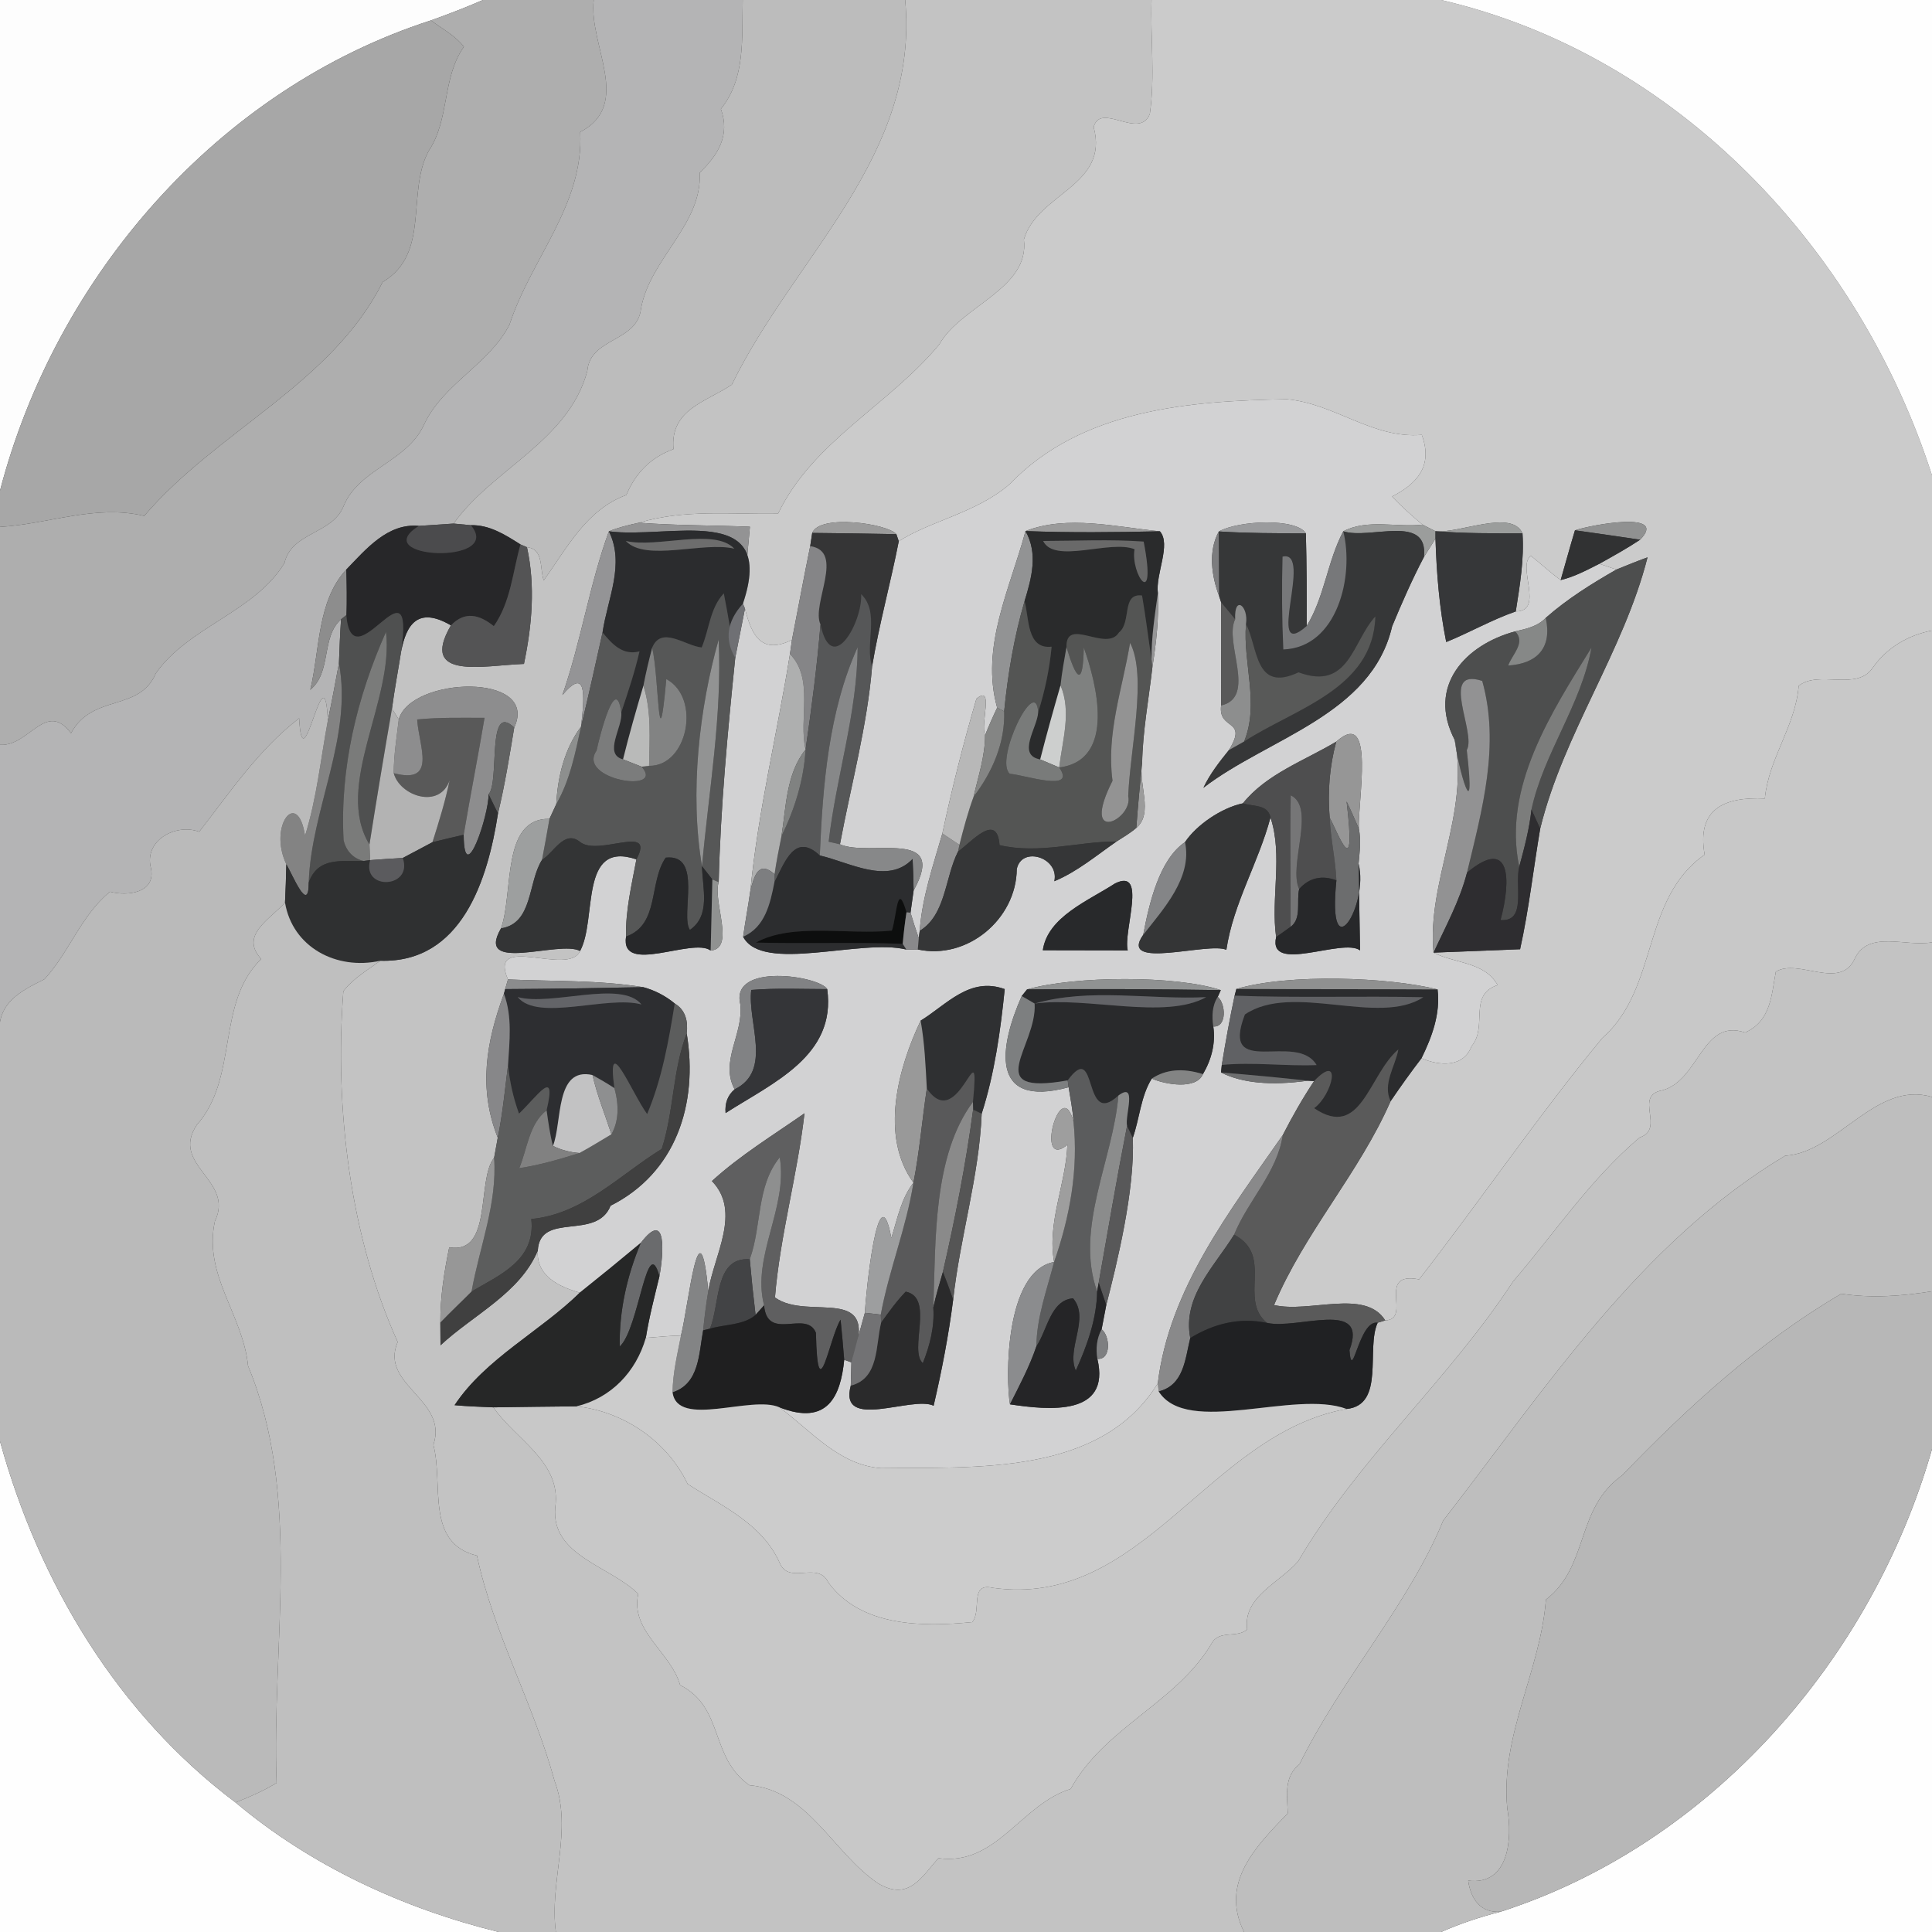 <?xml version="1.0" encoding="UTF-8" ?>
<!DOCTYPE svg PUBLIC "-//W3C//DTD SVG 1.1//EN" "http://www.w3.org/Graphics/SVG/1.1/DTD/svg11.dtd">
<svg width="250pt" height="250pt" viewBox="0 0 250 250" version="1.1" xmlns="http://www.w3.org/2000/svg">
<rect x="0" y="0" width="250" height="250" fill="#333333" stroke="none"/>
<g id="#fdfdfdff">
<path fill="#fdfdfd" opacity="1.00" d=" M 0.00 0.00 L 62.49 0.00 C 60.28 0.96 58.03 1.83 55.76 2.64 C 28.22 11.52 7.23 35.74 0.00 63.49 L 0.00 0.00 Z" />
</g>
<g id="#aeaeaeff">
<path fill="#aeaeae" opacity="1.00" d=" M 62.49 0.00 L 76.83 0.00 C 76.13 5.80 81.93 13.50 75.08 17.08 C 75.58 26.48 68.73 33.45 65.94 41.98 C 63.32 47.15 57.38 49.60 54.88 54.92 C 52.70 59.78 46.41 60.65 44.44 65.54 C 42.97 69.14 37.75 68.83 36.81 72.85 C 32.97 79.19 24.41 81.08 20.16 87.13 C 18.06 92.15 11.95 89.72 9.19 94.88 C 5.94 90.55 3.77 96.61 0.00 96.38 L 0.00 68.18 C 6.28 67.82 12.37 65.24 18.66 66.76 C 28.05 55.76 42.99 49.61 49.51 36.50 C 55.75 32.80 52.54 24.99 55.47 19.53 C 58.22 15.43 57.17 10.10 60.03 6.05 C 58.90 4.60 57.21 3.72 55.76 2.64 C 58.03 1.83 60.28 0.96 62.49 0.00 Z" />
</g>
<g id="#b4b4b5ff">
<path fill="#b4b4b5" opacity="1.00" d=" M 76.83 0.00 L 96.11 0.00 C 95.98 4.92 96.51 10.11 93.28 14.10 C 94.51 17.47 92.93 20.06 90.54 22.34 C 90.91 29.02 84.11 33.46 82.95 39.92 C 82.49 44.30 76.36 43.64 76.00 48.00 C 73.57 57.10 63.71 60.69 58.70 67.75 C 57.20 67.86 55.70 67.94 54.21 68.05 C 50.15 67.66 47.34 71.09 44.80 73.71 C 41.03 77.78 41.40 84.07 40.15 89.26 C 42.95 86.97 41.52 82.46 44.13 80.14 C 44.00 82.03 43.93 83.92 43.86 85.81 C 43.40 88.29 42.94 90.78 42.42 93.26 C 42.02 83.45 39.16 102.07 38.71 92.94 C 33.46 96.99 29.78 102.50 25.78 107.63 C 22.72 106.50 18.60 108.77 19.53 112.33 C 20.22 115.52 16.52 116.01 14.24 115.39 C 10.51 118.41 8.95 123.25 5.75 126.71 C 2.58 128.29 -0.64 129.88 0.00 134.38 L 0.00 96.38 C 3.77 96.61 5.94 90.55 9.19 94.88 C 11.95 89.72 18.06 92.15 20.16 87.13 C 24.41 81.08 32.97 79.19 36.81 72.85 C 37.75 68.83 42.97 69.14 44.44 65.54 C 46.41 60.65 52.70 59.78 54.88 54.92 C 57.38 49.60 63.32 47.15 65.94 41.98 C 68.73 33.45 75.58 26.48 75.08 17.08 C 81.93 13.50 76.13 5.80 76.83 0.00 Z" />
</g>
<g id="#bcbcbcff">
<path fill="#bcbcbc" opacity="1.00" d=" M 96.11 0.00 L 117.13 0.00 C 118.99 20.19 102.76 33.22 94.70 49.77 C 91.43 51.99 86.67 52.96 87.15 58.12 C 84.23 59.17 82.23 61.21 81.05 64.05 C 75.86 65.97 73.39 70.88 70.36 75.10 C 69.82 73.56 70.38 71.04 68.19 70.81 L 67.35 70.45 C 65.39 69.21 63.34 67.89 60.92 67.96 C 60.36 67.90 59.26 67.80 58.70 67.75 C 63.71 60.69 73.57 57.10 76.00 48.00 C 76.36 43.64 82.49 44.30 82.95 39.92 C 84.11 33.46 90.91 29.02 90.54 22.34 C 92.93 20.06 94.51 17.47 93.28 14.10 C 96.51 10.11 95.98 4.92 96.11 0.00 Z" />
</g>
<g id="#c3c3c3ff">
<path fill="#c3c3c3" opacity="1.00" d=" M 117.13 0.00 L 149.01 0.00 C 148.86 4.90 149.48 9.87 148.79 14.74 C 147.44 18.17 142.41 13.13 141.52 16.44 C 143.58 24.04 134.24 24.99 132.49 30.99 C 133.28 37.37 124.34 39.57 121.55 44.56 C 115.07 52.39 105.21 57.06 100.68 66.47 C 94.69 66.59 88.59 65.87 82.69 67.64 C 81.37 67.93 80.05 68.23 78.79 68.75 C 76.27 75.66 75.20 82.99 72.77 89.94 C 75.94 86.20 75.65 90.00 75.19 94.02 C 73.03 96.92 72.17 100.50 71.98 104.06 C 71.76 104.54 71.32 105.49 71.10 105.96 C 64.83 105.86 66.48 115.50 64.83 120.13 C 61.38 126.08 72.47 121.60 75.06 123.06 C 73.60 126.43 63.10 120.62 65.73 126.74 C 65.64 127.05 65.46 127.68 65.37 127.99 L 65.21 128.59 C 62.87 134.94 61.90 140.92 64.41 147.22 C 64.29 147.87 64.06 149.16 63.94 149.81 C 61.63 152.69 63.81 162.37 58.13 161.40 C 57.47 164.60 56.96 167.86 56.98 171.14 C 56.99 171.87 56.99 173.34 57.00 174.08 C 61.23 170.14 67.28 167.35 69.59 161.83 C 69.37 165.13 72.36 166.51 75.03 167.27 C 69.87 172.32 62.84 175.78 58.82 181.83 C 60.49 181.98 62.16 182.04 63.84 182.11 C 66.75 186.32 72.70 189.17 71.85 195.06 C 71.28 201.32 78.91 202.61 82.59 206.25 C 81.53 211.08 86.78 213.74 88.01 218.05 C 93.76 220.98 91.79 227.37 96.98 231.01 C 104.52 231.66 107.73 239.64 113.53 243.65 C 117.65 246.18 119.34 242.71 121.44 240.45 C 128.93 241.49 132.11 233.48 138.54 231.49 C 142.94 223.51 152.19 220.36 156.75 212.72 C 157.71 210.83 160.10 212.04 161.38 210.84 C 160.81 206.60 165.58 204.82 167.98 202.03 C 175.71 188.83 187.43 178.61 195.80 165.81 C 201.19 159.53 205.80 152.58 212.17 147.19 C 215.55 146.08 211.32 141.78 215.09 141.09 C 219.92 139.79 220.23 131.72 225.82 133.61 C 229.20 132.09 229.23 128.66 229.79 125.74 C 232.66 123.94 238.14 128.24 240.02 124.02 C 241.78 120.30 246.71 122.57 250.00 121.93 L 250.00 141.95 C 242.72 139.77 237.72 149.16 231.00 149.55 C 212.24 160.77 199.92 179.78 186.75 196.76 C 182.36 207.49 173.57 217.28 168.16 228.28 C 166.11 229.91 166.55 232.33 166.64 234.64 C 162.57 238.86 157.80 243.61 160.98 250.00 L 71.93 250.00 C 71.05 243.50 74.15 236.78 71.77 230.48 C 69.05 220.50 63.85 211.32 61.72 201.30 C 55.00 199.67 57.42 192.08 56.08 186.96 C 58.07 181.10 49.07 179.23 51.46 173.65 C 45.36 160.17 43.26 143.56 44.43 128.26 C 45.71 126.60 47.55 125.53 49.22 124.32 C 59.75 124.63 63.12 113.83 64.44 105.26 C 65.33 101.59 65.92 97.86 66.54 94.15 C 69.87 86.97 53.12 87.55 51.60 93.10 C 51.38 92.75 50.94 92.05 50.72 91.70 C 51.05 89.21 51.52 86.75 51.91 84.28 C 52.58 80.81 54.08 78.43 58.35 80.92 C 54.18 88.09 62.66 86.09 67.80 85.91 C 68.84 80.95 69.29 75.81 68.19 70.81 C 70.38 71.04 69.82 73.56 70.36 75.10 C 73.39 70.88 75.86 65.97 81.05 64.05 C 82.23 61.21 84.23 59.17 87.15 58.12 C 86.67 52.96 91.43 51.99 94.70 49.77 C 102.76 33.22 118.99 20.19 117.13 0.00 Z" />
</g>
<g id="#cbcbcbff">
<path fill="#cbcbcb" opacity="1.00" d=" M 149.01 0.00 L 186.48 0.00 C 217.08 7.10 240.59 32.23 250.00 61.51 L 250.00 81.59 C 246.91 82.19 244.20 83.78 242.37 86.35 C 240.32 89.52 235.36 86.65 232.75 88.75 C 232.32 94.00 228.87 98.10 228.37 103.33 C 223.21 103.10 219.51 104.59 220.58 110.59 C 212.34 116.36 214.69 127.87 207.33 134.33 C 199.01 144.40 191.65 155.25 183.63 165.55 C 177.98 164.47 182.79 170.73 179.25 170.86 C 176.65 166.71 169.46 169.95 164.86 168.87 C 168.80 159.49 175.87 151.80 179.94 142.50 C 181.22 140.61 182.55 138.75 183.94 136.94 C 186.23 137.92 189.36 138.19 190.42 135.37 C 192.57 132.83 189.92 128.74 193.79 127.47 C 192.09 124.43 188.26 124.70 185.50 123.27 C 188.30 123.16 193.90 122.94 196.70 122.83 C 197.84 117.68 198.42 112.43 199.30 107.23 C 202.31 94.92 210.08 84.35 213.19 72.12 C 211.83 72.61 210.50 73.16 209.16 73.70 C 208.61 73.52 207.51 73.14 206.96 72.95 C 208.74 71.96 210.53 70.97 212.23 69.84 C 215.90 66.07 206.05 67.88 203.80 68.62 C 203.15 70.76 202.57 72.92 201.95 75.06 C 200.61 74.09 199.40 72.96 198.11 71.93 C 196.22 73.17 199.91 79.12 196.14 79.12 C 196.66 75.78 197.24 72.41 197.01 69.01 C 195.61 65.86 188.88 69.05 185.75 68.74 C 185.33 68.53 184.49 68.10 184.07 67.89 C 182.70 66.74 181.36 65.55 180.13 64.25 C 183.27 62.63 185.49 60.38 183.98 56.27 C 177.63 56.81 172.73 52.22 166.51 51.66 C 153.91 51.88 139.95 52.96 130.67 62.63 C 126.44 66.33 120.34 67.42 116.30 70.04 L 115.99 69.12 C 114.81 67.75 106.08 66.49 105.10 68.96 C 105.04 69.39 104.90 70.25 104.84 70.67 C 104.01 74.71 103.27 78.76 102.48 82.80 C 98.64 84.68 97.29 82.41 96.40 78.75 L 96.13 78.12 C 96.36 75.63 96.82 70.65 97.04 68.16 C 92.26 67.96 87.47 68.01 82.69 67.64 C 88.59 65.87 94.69 66.59 100.68 66.47 C 105.21 57.06 115.07 52.39 121.55 44.56 C 124.34 39.57 133.28 37.37 132.49 30.99 C 134.24 24.99 143.58 24.04 141.52 16.44 C 142.41 13.13 147.44 18.17 148.79 14.74 C 149.48 9.87 148.86 4.90 149.01 0.00 Z" />
</g>
<g id="#fefefeff">
<path fill="#fefefe" opacity="1.00" d=" M 186.48 0.00 L 250.00 0.00 L 250.00 61.51 C 240.59 32.23 217.08 7.10 186.48 0.00 Z" />
<path fill="#fefefe" opacity="1.00" d=" M 0.00 186.50 C 5.04 204.78 15.17 221.73 30.48 233.24 C 40.27 241.46 52.16 246.95 64.53 250.00 L 0.00 250.00 L 0.00 186.50 Z" />
<path fill="#fefefe" opacity="1.00" d=" M 194.19 247.37 C 221.39 238.61 242.24 214.71 250.00 187.51 L 250.00 250.00 L 186.48 250.00 C 188.97 248.89 191.56 248.05 194.19 247.37 Z" />
</g>
<g id="#a7a7a7ff">
<path fill="#a7a7a7" opacity="1.00" d=" M 0.00 63.49 C 7.23 35.74 28.22 11.52 55.76 2.64 C 57.21 3.72 58.90 4.60 60.03 6.05 C 57.17 10.10 58.22 15.43 55.47 19.53 C 52.54 24.99 55.75 32.80 49.51 36.50 C 42.99 49.61 28.05 55.76 18.66 66.76 C 12.37 65.24 6.28 67.82 0.00 68.18 L 0.00 63.49 Z" />
</g>
<g id="#d2d2d3ff">
<path fill="#d2d2d3" opacity="1.00" d=" M 130.67 62.63 C 139.95 52.96 153.91 51.88 166.51 51.66 C 172.73 52.22 177.63 56.81 183.98 56.27 C 185.49 60.38 183.27 62.63 180.13 64.25 C 181.36 65.55 182.70 66.74 184.07 67.89 C 180.72 68.27 176.94 67.12 173.82 68.75 C 171.75 72.65 171.40 77.25 169.08 81.01 C 169.11 77.01 169.08 73.02 168.98 69.02 C 167.78 67.02 160.32 67.33 157.72 68.77 C 156.30 71.34 156.78 74.56 157.77 77.18 L 158.01 77.93 C 158.06 82.38 157.98 86.84 158.01 91.29 C 157.60 94.57 161.57 92.94 159.02 97.06 C 157.79 98.59 156.56 100.15 155.72 101.94 C 164.10 95.49 177.48 92.55 180.14 81.05 C 181.40 78.02 182.72 75.00 184.25 72.09 C 184.75 71.30 185.25 70.50 185.75 69.70 C 185.89 74.19 186.25 78.67 187.14 83.08 C 190.17 81.85 193.03 80.20 196.14 79.12 C 199.91 79.12 196.22 73.17 198.11 71.93 C 199.40 72.96 200.61 74.09 201.95 75.06 C 203.72 74.64 205.34 73.77 206.96 72.95 C 207.51 73.14 208.61 73.52 209.16 73.70 C 205.96 75.53 202.80 77.50 200.02 79.95 C 198.96 81.07 197.50 81.37 196.07 81.70 C 189.64 83.42 184.61 88.76 188.24 95.75 C 190.17 105.13 184.61 114.18 185.50 123.27 C 188.26 124.70 192.09 124.43 193.79 127.47 C 189.92 128.74 192.57 132.83 190.42 135.37 C 189.36 138.19 186.23 137.92 183.94 136.94 C 185.30 134.17 186.41 131.17 186.02 128.03 C 179.64 126.43 166.74 125.96 159.99 127.97 L 159.76 128.84 C 159.13 131.80 158.59 134.80 158.10 137.80 L 158.00 138.78 C 160.71 140.15 164.46 140.51 169.24 139.84 L 170.05 139.88 C 168.55 142.13 167.22 144.48 165.99 146.88 C 159.18 156.66 151.29 166.78 149.82 179.00 C 142.44 190.98 126.23 189.82 114.02 189.98 C 108.58 189.60 104.96 185.15 100.86 182.11 C 107.10 184.55 108.78 180.64 109.24 175.96 L 110.17 176.29 C 110.15 177.04 110.11 178.54 110.09 179.30 C 108.50 185.25 118.03 180.56 120.81 181.90 C 121.87 177.37 122.75 172.79 123.34 168.18 C 124.22 160.11 126.70 152.25 127.03 144.11 C 128.70 138.89 129.46 133.42 130.01 127.99 C 125.46 126.34 122.48 130.02 119.13 132.07 C 116.24 138.15 113.80 146.99 118.20 153.04 C 116.59 155.12 116.11 157.75 115.34 160.20 C 113.65 151.11 112.02 167.60 111.91 169.88 C 111.31 172.01 110.74 174.14 110.17 176.29 C 114.18 165.73 104.65 171.08 100.28 167.89 C 100.94 159.85 103.19 152.06 104.10 144.06 C 100.05 146.89 95.78 149.49 92.12 152.83 C 95.97 156.80 92.39 162.41 91.65 167.07 C 90.50 154.89 89.13 168.78 88.12 172.82 C 86.60 172.84 85.09 173.02 83.57 173.12 C 84.00 170.43 84.69 167.80 85.33 165.15 C 85.85 162.35 86.36 156.32 82.92 160.83 C 80.31 163.01 77.69 165.15 75.03 167.27 C 72.36 166.51 69.37 165.13 69.59 161.83 C 69.87 156.71 77.18 160.60 79.01 156.02 C 87.42 151.79 90.38 142.91 88.86 133.72 C 89.05 132.17 88.72 130.69 87.31 129.85 C 86.13 128.87 84.72 128.14 83.24 127.74 C 77.45 126.80 71.57 127.00 65.73 126.74 C 63.10 120.62 73.60 126.43 75.06 123.06 C 77.30 118.98 74.88 108.68 82.35 111.20 C 81.74 114.50 80.93 117.80 81.01 121.19 C 80.23 126.25 89.64 121.26 91.96 123.00 C 95.20 122.76 92.19 116.58 93.00 114.15 C 93.24 104.44 94.15 94.78 95.14 85.13 C 95.46 83.53 96.09 80.35 96.40 78.75 C 97.29 82.41 98.64 84.68 102.48 82.80 C 102.42 83.26 102.28 84.17 102.22 84.63 C 100.59 94.83 98.10 104.92 97.10 115.22 C 96.82 117.22 96.44 119.21 96.16 121.21 C 98.63 125.97 111.43 121.41 117.28 122.87 C 117.65 122.87 118.39 122.86 118.76 122.86 C 125.15 124.25 131.51 118.95 131.57 112.46 C 132.19 109.43 137.10 110.95 136.43 114.03 C 139.39 112.80 141.87 110.70 144.48 108.89 C 145.36 108.33 146.25 107.81 147.04 107.13 C 149.31 105.23 147.26 101.37 147.79 98.76 C 147.87 94.57 148.65 90.47 149.12 86.32 C 149.63 83.15 149.97 79.96 149.83 76.75 C 149.50 74.31 151.58 70.45 150.09 68.75 C 144.50 68.21 138.11 66.60 132.70 68.72 C 130.70 76.18 126.84 83.71 129.03 91.58 C 128.47 92.75 127.95 93.93 127.47 95.13 C 126.81 93.71 128.69 88.52 126.35 90.41 C 124.67 96.15 123.19 101.98 121.94 107.85 C 120.75 111.99 119.32 116.12 119.01 120.45 L 118.89 121.41 C 118.51 120.31 118.15 119.21 117.82 118.10 C 117.92 117.38 118.12 115.95 118.22 115.24 C 122.75 107.05 112.50 110.95 108.69 109.25 C 110.12 101.59 112.21 94.00 112.85 86.23 C 113.76 80.78 115.24 75.45 116.30 70.04 C 120.34 67.42 126.44 66.33 130.67 62.63 M 172.91 95.97 C 168.79 98.43 163.87 100.15 160.83 103.95 C 158.00 104.55 154.79 106.79 153.34 108.97 C 150.02 111.22 148.72 116.83 147.93 120.97 C 144.64 125.63 156.45 121.84 158.69 122.91 C 159.58 116.90 162.86 111.61 164.40 105.78 C 166.03 110.70 164.42 116.18 165.13 121.26 C 164.04 126.09 173.77 121.31 175.99 122.98 C 175.95 120.17 175.85 114.56 175.80 111.75 C 175.94 110.25 176.13 108.72 175.84 107.24 C 175.64 103.92 178.06 91.38 172.91 95.97 M 144.28 114.32 C 140.85 116.55 135.57 118.63 134.94 122.96 C 137.69 122.97 143.18 122.97 145.93 122.98 C 145.30 120.59 148.54 112.20 144.28 114.32 M 95.79 129.92 C 96.26 133.75 93.10 137.33 95.06 140.96 C 94.17 141.71 93.78 142.73 93.89 144.03 C 100.01 140.10 108.25 136.63 107.04 127.99 C 106.01 126.27 94.51 124.53 95.79 129.92 M 132.90 128.03 C 132.73 128.24 132.38 128.68 132.21 128.89 C 129.37 135.28 127.90 143.50 138.28 140.69 C 138.52 142.17 138.81 143.65 138.91 145.15 C 137.27 138.87 133.81 151.62 138.12 148.14 C 137.93 153.22 135.47 158.20 136.40 163.30 C 130.01 164.48 130.12 178.43 130.69 181.72 C 135.72 182.48 143.76 183.27 142.00 175.84 C 143.83 175.98 143.64 172.85 142.55 172.01 C 142.70 171.22 143.00 169.66 143.15 168.87 C 144.50 163.63 146.88 153.98 146.58 147.25 C 147.47 144.72 147.61 141.85 149.04 139.57 C 150.83 140.35 154.81 141.03 155.66 138.99 C 156.76 137.12 157.32 135.00 157.00 132.83 C 158.80 132.94 158.61 129.86 157.58 128.99 L 157.97 128.12 C 152.19 126.19 139.02 126.27 132.90 128.03 Z" />
</g>
<g id="#272729ff">
<path fill="#272729" opacity="1.00" d=" M 44.80 73.71 C 47.34 71.09 50.15 67.66 54.21 68.05 C 47.33 72.35 65.31 73.16 60.92 67.96 C 63.34 67.89 65.39 69.21 67.35 70.45 C 66.34 74.01 66.09 77.91 63.90 81.02 C 62.03 79.52 60.15 79.04 58.35 80.92 C 54.08 78.43 52.58 80.81 51.91 84.28 C 53.74 71.43 45.59 88.68 44.81 79.60 C 44.88 77.64 44.84 75.67 44.80 73.71 Z" />
</g>
<g id="#4b4b4dff">
<path fill="#4b4b4d" opacity="1.00" d=" M 54.21 68.05 C 55.70 67.94 57.20 67.86 58.70 67.75 C 59.26 67.80 60.36 67.90 60.92 67.96 C 65.31 73.16 47.33 72.35 54.21 68.05 Z" />
</g>
<g id="#939394ff">
<path fill="#939394" opacity="1.00" d=" M 78.79 68.75 C 80.05 68.23 81.37 67.93 82.69 67.64 C 87.47 68.01 92.26 67.96 97.04 68.16 C 96.82 70.65 96.36 75.63 96.13 78.12 C 100.65 64.79 86.53 69.80 78.79 68.75 Z" />
</g>
<g id="#9b9b9bff">
<path fill="#9b9b9b" opacity="1.00" d=" M 105.10 68.96 C 106.08 66.49 114.81 67.75 115.99 69.12 C 112.35 69.04 108.73 69.00 105.10 68.96 Z" />
<path fill="#9b9b9b" opacity="1.00" d=" M 132.70 68.72 C 138.11 66.60 144.50 68.21 150.09 68.75 C 144.29 68.88 138.49 68.94 132.70 68.72 Z" />
<path fill="#9b9b9b" opacity="1.00" d=" M 147.04 107.13 C 147.24 104.33 147.50 101.54 147.79 98.76 C 147.26 101.37 149.31 105.23 147.04 107.13 Z" />
</g>
<g id="#9a9b9dff">
<path fill="#9a9b9d" opacity="1.00" d=" M 157.72 68.77 C 160.32 67.33 167.78 67.02 168.98 69.02 C 165.22 69.00 161.47 69.01 157.72 68.77 Z" />
</g>
<g id="#9b9d9cff">
<path fill="#9b9d9c" opacity="1.00" d=" M 173.82 68.75 C 176.94 67.12 180.72 68.27 184.07 67.89 C 184.49 68.10 185.33 68.53 185.75 68.74 L 185.75 69.70 C 185.25 70.50 184.75 71.30 184.25 72.09 C 184.88 66.40 177.28 69.87 173.82 68.75 Z" />
<path fill="#9b9d9c" opacity="1.00" d=" M 185.75 68.74 C 188.88 69.05 195.61 65.86 197.01 69.01 C 193.24 69.02 189.50 69.03 185.75 68.74 Z" />
</g>
<g id="#909191ff">
<path fill="#909191" opacity="1.00" d=" M 203.80 68.62 C 206.05 67.88 215.90 66.07 212.23 69.84 C 209.40 69.42 206.62 69.01 203.80 68.62 Z" />
</g>
<g id="#949496ff">
<path fill="#949496" opacity="1.00" d=" M 72.77 89.94 C 75.20 82.99 76.27 75.66 78.79 68.75 C 80.90 73.02 78.61 77.48 77.97 81.84 C 77.07 85.90 76.17 89.97 75.19 94.02 C 75.65 90.00 75.94 86.20 72.77 89.94 Z" />
</g>
<g id="#2b2c2eff">
<path fill="#2b2c2e" opacity="1.00" d=" M 78.79 68.75 C 86.53 69.80 100.65 64.79 96.13 78.12 C 94.06 80.41 93.73 82.74 95.14 85.13 C 94.65 82.34 94.21 79.56 93.66 76.78 C 91.86 78.70 91.78 81.45 90.80 83.78 C 88.68 83.58 85.59 80.91 84.39 83.81 C 83.97 85.43 83.57 87.07 83.26 88.72 C 82.32 91.88 81.41 95.05 80.62 98.26 C 78.01 97.58 80.62 94.07 80.39 92.18 C 81.26 89.58 82.14 86.97 82.75 84.29 C 80.59 84.85 79.22 83.37 77.97 81.84 C 78.61 77.48 80.90 73.02 78.79 68.75 M 80.98 70.00 C 83.56 72.75 91.01 70.03 95.02 71.00 C 92.44 68.25 84.98 70.96 80.98 70.00 Z" />
<path fill="#2b2c2e" opacity="1.00" d=" M 159.99 127.97 C 168.67 128.01 177.34 127.99 186.02 128.03 C 186.41 131.17 185.30 134.17 183.94 136.94 C 182.55 138.75 181.22 140.61 179.94 142.50 C 178.87 140.24 180.55 138.00 180.95 135.79 C 177.08 139.08 176.17 147.55 170.05 143.40 C 172.46 141.63 173.68 136.10 170.05 139.88 L 169.24 139.84 C 165.49 139.43 161.75 139.08 158.00 138.78 L 158.10 137.80 C 162.18 137.41 166.27 137.98 170.37 137.82 C 167.76 133.39 157.82 139.77 161.09 131.27 C 167.27 127.09 178.35 132.84 184.18 129.04 C 176.04 128.86 167.90 129.14 159.76 128.84 L 159.99 127.97 Z" />
</g>
<g id="#353536ff">
<path fill="#353536" opacity="1.00" d=" M 105.10 68.96 C 108.73 69.00 112.35 69.04 115.99 69.12 L 116.30 70.04 C 115.24 75.45 113.76 80.78 112.85 86.23 C 111.87 83.32 113.91 79.26 111.43 76.88 C 111.64 80.46 107.63 87.69 106.17 80.80 C 104.94 78.17 109.41 71.34 104.84 70.67 C 104.90 70.25 105.04 69.39 105.10 68.96 Z" />
</g>
<g id="#929394ff">
<path fill="#929394" opacity="1.00" d=" M 129.03 91.58 C 126.84 83.71 130.70 76.18 132.70 68.72 C 134.35 71.63 133.49 74.80 132.58 77.78 C 131.22 82.43 130.41 87.23 129.94 92.05 L 129.03 91.58 Z" />
</g>
<g id="#2a2b2cff">
<path fill="#2a2b2c" opacity="1.00" d=" M 132.70 68.72 C 138.49 68.94 144.29 68.88 150.09 68.75 C 151.58 70.45 149.50 74.31 149.83 76.75 C 149.44 79.59 148.98 82.44 149.01 85.32 C 148.58 82.56 148.26 79.80 147.78 77.06 C 145.08 76.71 146.45 80.54 144.80 81.83 C 143.19 84.47 137.92 79.74 138.00 83.73 C 137.71 85.38 137.41 87.03 137.23 88.69 C 136.31 91.87 135.42 95.06 134.60 98.27 C 131.51 97.71 134.25 94.12 134.34 92.17 C 135.21 89.41 135.81 86.56 136.08 83.68 C 132.83 84.06 133.18 79.94 132.58 77.78 C 133.49 74.80 134.35 71.63 132.70 68.72 M 134.98 70.00 C 136.46 73.03 143.68 69.80 146.81 71.07 C 146.25 74.27 149.76 79.24 147.99 70.08 C 143.66 69.77 139.31 69.99 134.98 70.00 Z" />
</g>
<g id="#7c7c7eff">
<path fill="#7c7c7e" opacity="1.00" d=" M 157.77 77.18 C 156.78 74.56 156.30 71.34 157.72 68.77 C 157.74 71.57 157.76 74.37 157.77 77.18 Z" />
</g>
<g id="#363738ff">
<path fill="#363738" opacity="1.00" d=" M 157.72 68.77 C 161.47 69.01 165.22 69.00 168.98 69.02 C 169.08 73.02 169.11 77.01 169.08 81.01 C 163.55 85.90 170.04 71.06 165.96 72.03 C 165.85 76.03 165.88 80.04 166.06 84.04 C 173.07 83.79 175.26 74.52 173.82 68.75 C 177.28 69.87 184.88 66.40 184.25 72.09 C 182.72 75.00 181.40 78.02 180.14 81.05 C 177.48 92.55 164.10 95.49 155.72 101.94 C 156.56 100.15 157.79 98.59 159.02 97.06 C 159.51 96.78 160.50 96.23 160.99 95.95 C 167.50 91.70 177.71 89.18 177.97 79.77 C 175.01 82.97 174.59 89.44 168.03 87.00 C 162.30 89.70 162.81 83.69 161.23 80.75 C 161.59 78.42 159.68 76.92 159.83 80.13 C 159.22 79.39 158.62 78.66 158.01 77.93 L 157.77 77.18 C 157.76 74.37 157.74 71.57 157.72 68.77 Z" />
</g>
<g id="#77787aff">
<path fill="#77787a" opacity="1.00" d=" M 169.08 81.01 C 171.40 77.25 171.75 72.65 173.82 68.75 C 175.26 74.52 173.07 83.79 166.06 84.04 C 165.88 80.04 165.85 76.03 165.96 72.03 C 170.04 71.06 163.55 85.90 169.08 81.01 Z" />
</g>
<g id="#363739ff">
<path fill="#363739" opacity="1.00" d=" M 185.75 68.74 C 189.50 69.03 193.24 69.02 197.01 69.01 C 197.24 72.41 196.66 75.78 196.14 79.12 C 193.03 80.20 190.17 81.85 187.14 83.08 C 186.25 78.67 185.89 74.19 185.75 69.70 L 185.75 68.74 Z" />
</g>
<g id="#313233ff">
<path fill="#313233" opacity="1.00" d=" M 201.95 75.06 C 202.57 72.92 203.15 70.76 203.80 68.62 C 206.62 69.01 209.40 69.42 212.23 69.84 C 210.53 70.97 208.74 71.96 206.96 72.95 C 205.34 73.77 203.72 74.64 201.95 75.06 Z" />
</g>
<g id="#6d6d6dff">
<path fill="#6d6d6d" opacity="1.00" d=" M 80.98 70.00 C 84.98 70.96 92.44 68.25 95.02 71.00 C 91.01 70.03 83.56 72.75 80.98 70.00 Z" />
</g>
<g id="#696969ff">
<path fill="#696969" opacity="1.00" d=" M 134.98 70.00 C 139.31 69.99 143.66 69.77 147.99 70.08 C 149.76 79.24 146.25 74.27 146.81 71.07 C 143.68 69.80 136.46 73.03 134.98 70.00 Z" />
</g>
<g id="#545455ff">
<path fill="#545455" opacity="1.00" d=" M 67.35 70.45 L 68.19 70.81 C 69.29 75.81 68.84 80.95 67.80 85.91 C 62.66 86.09 54.18 88.09 58.35 80.92 C 60.15 79.04 62.03 79.52 63.90 81.02 C 66.09 77.91 66.34 74.01 67.35 70.45 Z" />
</g>
<g id="#858587ff">
<path fill="#858587" opacity="1.00" d=" M 104.84 70.67 C 109.41 71.34 104.94 78.17 106.17 80.80 C 105.73 86.22 105.02 91.61 104.24 96.99 C 103.31 93.04 105.38 87.85 102.22 84.63 C 102.28 84.17 102.42 83.26 102.48 82.80 C 103.27 78.76 104.01 74.71 104.84 70.67 Z" />
</g>
<g id="#4d4e4eff">
<path fill="#4d4e4e" opacity="1.00" d=" M 209.16 73.70 C 210.50 73.16 211.83 72.61 213.19 72.12 C 210.08 84.35 202.31 94.92 199.30 107.23 C 199.02 106.62 198.46 105.38 198.17 104.76 C 199.73 97.47 204.62 91.21 205.94 83.79 C 200.79 92.14 194.41 101.86 196.59 112.15 C 195.98 114.62 197.58 119.34 194.17 119.05 C 195.59 113.77 195.46 108.21 189.83 112.92 C 191.78 104.80 194.13 96.41 191.80 88.11 C 186.16 86.29 191.09 94.85 189.80 97.06 C 191.06 108.01 188.62 99.12 188.24 95.75 C 184.61 88.76 189.64 83.42 196.07 81.70 C 197.48 83.16 195.66 84.68 195.16 86.12 C 198.93 85.88 200.87 83.81 200.02 79.95 C 202.80 77.50 205.96 75.53 209.16 73.70 Z" />
</g>
<g id="#8d8d8dff">
<path fill="#8d8d8d" opacity="1.00" d=" M 40.15 89.26 C 41.40 84.07 41.03 77.78 44.80 73.71 C 44.84 75.67 44.88 77.64 44.81 79.60 L 44.13 80.14 C 41.52 82.46 42.95 86.97 40.15 89.26 Z" />
</g>
<g id="#565757ff">
<path fill="#565757" opacity="1.00" d=" M 90.80 83.78 C 91.78 81.45 91.86 78.70 93.66 76.78 C 94.21 79.56 94.65 82.34 95.14 85.13 C 94.15 94.78 93.24 104.44 93.00 114.15 L 92.18 113.80 C 91.84 113.37 91.17 112.52 90.84 112.09 C 91.71 102.33 93.47 92.61 92.99 82.77 C 90.49 91.63 89.22 102.60 90.84 112.09 C 90.90 114.96 91.99 118.47 89.27 120.33 C 87.99 118.44 91.02 110.43 86.14 110.98 C 83.92 114.21 85.38 119.64 81.01 121.19 C 80.93 117.80 81.74 114.50 82.35 111.20 C 84.90 106.43 77.38 110.92 75.02 108.92 C 73.02 107.35 71.65 110.35 70.14 111.26 C 70.48 109.49 70.79 107.73 71.10 105.96 C 71.32 105.49 71.76 104.54 71.98 104.06 C 73.76 100.95 74.44 97.46 75.19 94.02 C 76.17 89.97 77.07 85.90 77.97 81.84 C 79.22 83.37 80.59 84.85 82.75 84.29 C 82.14 86.97 81.26 89.58 80.39 92.18 C 79.69 87.03 77.60 95.20 77.19 97.14 C 74.57 100.89 86.19 102.74 83.02 99.21 L 83.99 99.10 C 88.99 99.17 90.76 90.32 86.22 87.87 C 85.14 99.71 85.31 87.63 84.39 83.81 C 85.59 80.91 88.68 83.58 90.80 83.78 Z" />
</g>
<g id="#565758ff">
<path fill="#565758" opacity="1.00" d=" M 111.43 76.88 C 113.91 79.26 111.87 83.32 112.85 86.23 C 112.21 94.00 110.12 101.59 108.69 109.25 C 108.33 109.17 107.59 109.01 107.23 108.92 C 108.20 100.48 110.94 92.28 110.98 83.74 C 107.22 92.05 106.46 101.65 106.08 110.70 C 102.87 107.68 101.57 111.53 100.21 114.16 L 100.23 113.12 C 100.46 111.47 100.80 109.84 101.12 108.21 C 102.84 104.69 104.02 100.92 104.24 96.99 C 105.02 91.61 105.73 86.22 106.17 80.80 C 107.63 87.69 111.64 80.46 111.43 76.88 Z" />
</g>
<g id="#545554ff">
<path fill="#545554" opacity="1.00" d=" M 144.80 81.83 C 146.45 80.54 145.08 76.71 147.78 77.06 C 148.26 79.80 148.58 82.56 149.01 85.32 L 149.12 86.32 C 148.65 90.47 147.87 94.57 147.79 98.76 C 147.50 101.54 147.24 104.33 147.04 107.13 C 146.25 107.81 145.36 108.33 144.48 108.89 C 139.56 108.87 134.49 110.56 129.34 109.36 C 129.03 105.03 125.73 108.94 123.97 110.19 L 124.15 109.32 C 124.68 107.23 125.24 105.13 125.98 103.10 C 128.40 99.93 130.08 96.11 129.94 92.05 C 130.41 87.23 131.22 82.43 132.58 77.78 C 133.18 79.94 132.83 84.06 136.08 83.68 C 135.81 86.56 135.21 89.41 134.34 92.17 C 134.05 87.16 128.62 98.42 130.67 100.13 C 132.65 100.28 139.36 102.61 137.06 99.31 C 144.52 98.37 141.84 88.25 140.24 83.79 C 140.14 89.01 139.26 87.93 138.00 83.73 C 137.92 79.74 143.19 84.47 144.80 81.83 M 146.23 83.18 C 145.25 89.11 143.13 94.91 143.96 101.03 C 139.66 109.54 146.71 106.00 145.99 103.01 C 146.24 96.87 148.46 87.44 146.23 83.18 Z" />
</g>
<g id="#959596ff">
<path fill="#959596" opacity="1.00" d=" M 149.01 85.32 C 148.98 82.44 149.44 79.59 149.83 76.75 C 149.97 79.96 149.63 83.15 149.12 86.32 L 149.01 85.32 Z" />
</g>
<g id="#6f7074ff">
<path fill="#6f7074" opacity="1.00" d=" M 95.14 85.13 C 93.73 82.74 94.06 80.41 96.13 78.12 L 96.40 78.75 C 96.09 80.35 95.46 83.53 95.14 85.13 Z" />
</g>
<g id="#595959ff">
<path fill="#595959" opacity="1.00" d=" M 158.01 77.93 C 158.62 78.66 159.22 79.39 159.83 80.13 C 158.34 83.13 162.69 90.23 158.01 91.29 C 157.98 86.84 158.06 82.38 158.01 77.93 Z" />
<path fill="#595959" opacity="1.00" d=" M 53.98 93.10 C 56.88 92.81 59.79 92.89 62.70 92.89 C 61.85 97.94 60.85 102.97 60.00 108.02 C 58.65 108.33 57.30 108.65 55.96 108.98 C 56.80 106.34 57.62 103.69 58.18 100.97 C 56.88 104.77 51.71 102.98 50.95 100.05 C 56.62 101.54 54.20 96.56 53.98 93.10 Z" />
</g>
<g id="#8d8e8eff">
<path fill="#8d8e8e" opacity="1.00" d=" M 159.83 80.13 C 159.68 76.92 161.59 78.42 161.23 80.75 C 160.82 85.83 162.99 91.05 160.99 95.95 C 160.50 96.23 159.51 96.78 159.02 97.06 C 161.57 92.94 157.60 94.57 158.01 91.29 C 162.69 90.23 158.34 83.13 159.83 80.13 Z" />
</g>
<g id="#4f5050ff">
<path fill="#4f5050" opacity="1.00" d=" M 44.81 79.60 C 45.59 88.68 53.74 71.43 51.91 84.28 C 51.52 86.75 51.05 89.21 50.72 91.70 C 49.71 97.55 48.73 103.41 47.81 109.28 C 43.17 101.70 51.01 90.67 49.95 81.76 C 46.19 90.20 43.96 99.44 44.46 108.72 C 44.77 110.07 45.67 111.09 47.05 111.41 C 44.19 111.50 41.18 110.83 39.95 114.19 C 40.27 104.66 45.65 95.40 43.86 85.81 C 43.93 83.92 44.00 82.03 44.13 80.14 L 44.81 79.60 Z" />
</g>
<g id="#585958ff">
<path fill="#585958" opacity="1.00" d=" M 168.03 87.00 C 174.59 89.44 175.01 82.97 177.97 79.77 C 177.71 89.18 167.50 91.70 160.99 95.95 C 162.99 91.05 160.82 85.83 161.23 80.75 C 162.81 83.69 162.30 89.70 168.03 87.00 Z" />
</g>
<g id="#868887ff">
<path fill="#868887" opacity="1.00" d=" M 196.07 81.70 C 197.50 81.37 198.96 81.07 200.02 79.95 C 200.87 83.81 198.93 85.88 195.16 86.12 C 195.66 84.68 197.48 83.16 196.07 81.70 Z" />
</g>
<g id="#7a7b7aff">
<path fill="#7a7b7a" opacity="1.00" d=" M 44.46 108.72 C 43.96 99.44 46.19 90.20 49.95 81.76 C 51.01 90.67 43.17 101.70 47.81 109.28 C 47.84 109.79 47.88 110.79 47.90 111.30 L 47.05 111.41 C 45.67 111.09 44.77 110.07 44.46 108.72 Z" />
</g>
<g id="#c8c8c8ff">
<path fill="#c8c8c8" opacity="1.00" d=" M 242.37 86.35 C 244.20 83.78 246.91 82.19 250.00 81.59 L 250.00 121.93 C 246.71 122.57 241.78 120.30 240.02 124.02 C 238.14 128.24 232.66 123.94 229.79 125.74 C 229.23 128.66 229.20 132.09 225.82 133.61 C 220.23 131.72 219.92 139.79 215.09 141.09 C 211.32 141.78 215.55 146.08 212.17 147.19 C 205.80 152.58 201.19 159.53 195.80 165.81 C 187.43 178.61 175.71 188.83 167.98 202.03 C 165.58 204.82 160.81 206.60 161.38 210.84 C 160.10 212.04 157.71 210.83 156.75 212.72 C 152.19 220.36 142.94 223.51 138.54 231.49 C 132.11 233.48 128.93 241.49 121.44 240.45 C 119.34 242.71 117.65 246.18 113.53 243.65 C 107.73 239.64 104.52 231.66 96.98 231.01 C 91.79 227.37 93.76 220.98 88.01 218.05 C 86.78 213.74 81.53 211.08 82.59 206.25 C 78.91 202.61 71.28 201.32 71.85 195.06 C 72.70 189.17 66.75 186.32 63.84 182.11 C 67.42 182.06 71.02 182.01 74.61 181.98 C 80.72 182.64 86.34 186.49 88.98 192.03 C 93.38 194.86 98.60 197.14 100.87 202.19 C 102.07 205.18 105.83 201.90 107.19 204.78 C 111.41 210.51 119.35 210.54 125.80 209.90 C 127.07 208.51 125.40 204.75 128.43 205.46 C 147.91 208.22 156.31 185.55 174.25 182.32 C 179.27 181.80 176.73 174.51 178.27 171.16 L 179.25 170.86 C 182.79 170.73 177.98 164.47 183.63 165.55 C 191.65 155.25 199.01 144.40 207.33 134.33 C 214.69 127.87 212.34 116.36 220.58 110.59 C 219.51 104.59 223.21 103.10 228.37 103.33 C 228.87 98.10 232.32 94.00 232.75 88.75 C 235.36 86.65 240.32 89.52 242.37 86.35 Z" />
</g>
<g id="#929393ff">
<path fill="#929393" opacity="1.00" d=" M 90.84 112.09 C 89.22 102.60 90.49 91.63 92.99 82.77 C 93.47 92.61 91.71 102.33 90.84 112.09 Z" />
</g>
<g id="#939393ff">
<path fill="#939393" opacity="1.00" d=" M 146.23 83.18 C 148.46 87.44 146.24 96.87 145.99 103.01 C 146.71 106.00 139.66 109.54 143.96 101.03 C 143.13 94.91 145.25 89.11 146.23 83.18 Z" />
</g>
<g id="#828383ff">
<path fill="#828383" opacity="1.00" d=" M 84.39 83.81 C 85.31 87.63 85.14 99.71 86.22 87.87 C 90.76 90.32 88.99 99.17 83.99 99.10 C 84.05 95.62 84.32 92.08 83.26 88.72 C 83.57 87.07 83.97 85.43 84.39 83.81 Z" />
</g>
<g id="#878889ff">
<path fill="#878889" opacity="1.00" d=" M 106.08 110.70 C 106.46 101.65 107.22 92.05 110.98 83.74 C 110.94 92.28 108.20 100.48 107.23 108.92 C 107.59 109.01 108.33 109.17 108.69 109.25 C 112.50 110.95 122.75 107.05 118.22 115.24 C 118.20 113.87 118.16 112.51 118.09 111.15 C 114.88 114.53 109.93 111.58 106.08 110.70 Z" />
</g>
<g id="#7f8180ff">
<path fill="#7f8180" opacity="1.00" d=" M 138.00 83.73 C 139.26 87.93 140.14 89.01 140.24 83.79 C 141.84 88.25 144.52 98.37 137.06 99.31 C 137.47 95.78 138.68 92.11 137.23 88.69 C 137.41 87.03 137.71 85.38 138.00 83.73 Z" />
</g>
<g id="#7c7d7cff">
<path fill="#7c7d7c" opacity="1.00" d=" M 196.59 112.15 C 194.41 101.86 200.79 92.14 205.94 83.79 C 204.62 91.21 199.73 97.47 198.17 104.76 C 197.90 107.27 197.25 109.72 196.59 112.15 Z" />
</g>
<g id="#aeafafff">
<path fill="#aeafaf" opacity="1.00" d=" M 102.22 84.63 C 105.38 87.85 103.31 93.04 104.24 96.99 C 101.72 100.14 101.73 104.40 101.12 108.21 C 100.80 109.84 100.46 111.47 100.23 113.12 C 98.14 111.29 97.61 113.35 97.10 115.22 C 98.10 104.92 100.59 94.83 102.22 84.63 Z" />
</g>
<g id="#838383ff">
<path fill="#838383" opacity="1.00" d=" M 42.42 93.26 C 42.94 90.78 43.40 88.29 43.86 85.81 C 45.65 95.40 40.27 104.66 39.95 114.19 C 39.96 118.42 37.85 113.17 37.05 111.83 C 34.67 106.84 38.54 101.94 39.47 108.15 C 40.99 103.31 41.49 98.22 42.42 93.26 Z" />
</g>
<g id="#929293ff">
<path fill="#929293" opacity="1.00" d=" M 189.80 97.06 C 191.09 94.85 186.16 86.29 191.80 88.11 C 194.13 96.41 191.78 104.80 189.83 112.92 C 188.89 116.57 187.07 119.87 185.50 123.27 C 184.61 114.18 190.17 105.13 188.24 95.75 C 188.62 99.12 191.06 108.01 189.80 97.06 Z" />
<path fill="#929293" opacity="1.00" d=" M 121.94 107.85 C 122.49 108.22 123.60 108.95 124.15 109.32 L 123.97 110.19 C 122.26 113.54 122.42 118.37 119.01 120.45 C 119.32 116.12 120.75 111.99 121.94 107.85 Z" />
</g>
<g id="#b9bab9ff">
<path fill="#b9bab9" opacity="1.00" d=" M 83.26 88.72 C 84.32 92.08 84.05 95.62 83.99 99.10 L 83.02 99.21 C 82.42 98.97 81.22 98.50 80.62 98.26 C 81.41 95.05 82.32 91.88 83.26 88.72 Z" />
</g>
<g id="#cdcfceff">
<path fill="#cdcfce" opacity="1.00" d=" M 137.23 88.69 C 138.68 92.11 137.47 95.78 137.06 99.31 C 136.45 99.05 135.22 98.53 134.60 98.27 C 135.42 95.06 136.31 91.87 137.23 88.69 Z" />
</g>
<g id="#bababaff">
<path fill="#bababa" opacity="1.00" d=" M 38.71 92.94 C 39.16 102.07 42.02 83.45 42.42 93.26 C 41.49 98.22 40.99 103.31 39.47 108.15 C 38.54 101.94 34.67 106.84 37.05 111.83 C 37.02 113.48 36.96 115.13 36.88 116.79 C 34.96 118.95 30.96 121.02 33.80 124.09 C 27.92 129.81 30.92 139.43 25.46 145.57 C 21.99 150.83 30.40 152.71 27.81 158.02 C 26.28 165.01 31.45 170.11 32.10 176.75 C 39.10 193.62 35.13 212.67 35.79 230.71 C 34.12 231.73 32.31 232.52 30.48 233.24 C 15.17 221.73 5.04 204.78 0.00 186.50 L 0.00 134.38 C -0.64 129.88 2.58 128.29 5.75 126.71 C 8.95 123.25 10.51 118.41 14.24 115.39 C 16.52 116.01 20.22 115.52 19.53 112.33 C 18.60 108.77 22.72 106.50 25.78 107.63 C 29.78 102.50 33.46 96.99 38.71 92.94 Z" />
</g>
<g id="#8d8d8eff">
<path fill="#8d8d8e" opacity="1.00" d=" M 51.60 93.10 C 53.12 87.55 69.87 86.97 66.54 94.15 C 62.92 90.68 64.70 101.19 63.22 102.78 C 63.27 105.45 60.04 115.12 60.00 108.02 C 60.85 102.97 61.85 97.94 62.70 92.89 C 59.79 92.89 56.88 92.81 53.98 93.10 C 54.20 96.56 56.62 101.54 50.95 100.05 C 50.95 97.72 51.33 95.41 51.60 93.10 Z" />
</g>
<g id="#7b7c7cff">
<path fill="#7b7c7c" opacity="1.00" d=" M 77.19 97.14 C 77.60 95.20 79.69 87.03 80.39 92.18 C 80.62 94.07 78.01 97.58 80.62 98.26 C 81.22 98.50 82.42 98.97 83.02 99.21 C 86.19 102.74 74.57 100.89 77.19 97.14 Z" />
</g>
<g id="#b8b8b8ff">
<path fill="#b8b8b8" opacity="1.00" d=" M 126.35 90.41 C 128.69 88.52 126.81 93.71 127.47 95.13 C 127.47 97.86 126.58 100.47 125.98 103.10 C 125.24 105.13 124.68 107.23 124.15 109.32 C 123.60 108.95 122.49 108.22 121.94 107.85 C 123.19 101.98 124.67 96.15 126.35 90.41 Z" />
</g>
<g id="#797b7aff">
<path fill="#797b7a" opacity="1.00" d=" M 130.67 100.13 C 128.62 98.42 134.05 87.16 134.34 92.17 C 134.25 94.12 131.51 97.71 134.60 98.27 C 135.22 98.53 136.45 99.05 137.06 99.31 C 139.36 102.61 132.65 100.28 130.67 100.13 Z" />
</g>
<g id="#b3b3b3ff">
<path fill="#b3b3b3" opacity="1.00" d=" M 47.81 109.28 C 48.73 103.41 49.71 97.55 50.72 91.70 C 50.94 92.05 51.38 92.75 51.60 93.10 C 51.33 95.41 50.95 97.72 50.95 100.05 C 51.71 102.98 56.88 104.77 58.18 100.97 C 57.62 103.69 56.80 106.34 55.96 108.98 C 54.68 109.65 53.40 110.34 52.12 111.02 C 50.71 111.10 49.31 111.19 47.90 111.30 C 47.88 110.79 47.84 109.79 47.81 109.28 Z" />
</g>
<g id="#848584ff">
<path fill="#848584" opacity="1.00" d=" M 127.47 95.13 C 127.95 93.93 128.47 92.75 129.03 91.58 L 129.94 92.05 C 130.08 96.11 128.40 99.93 125.98 103.10 C 126.58 100.47 127.47 97.86 127.47 95.13 Z" />
</g>
<g id="#616262ff">
<path fill="#616262" opacity="1.00" d=" M 63.22 102.78 C 64.70 101.19 62.92 90.68 66.54 94.15 C 65.92 97.86 65.33 101.59 64.44 105.26 C 64.14 104.64 63.53 103.40 63.22 102.78 Z" />
</g>
<g id="#8d8f8eff">
<path fill="#8d8f8e" opacity="1.00" d=" M 71.98 104.06 C 72.17 100.50 73.03 96.92 75.19 94.02 C 74.44 97.46 73.76 100.95 71.98 104.06 Z" />
</g>
<g id="#969696ff">
<path fill="#969696" opacity="1.00" d=" M 172.91 95.97 C 178.06 91.38 175.64 103.92 175.84 107.24 C 175.32 106.05 174.81 104.87 174.25 103.71 C 175.52 114.40 173.31 108.15 172.06 105.81 C 171.78 102.49 172.04 99.17 172.91 95.97 Z" />
</g>
<g id="#4e4e4fff">
<path fill="#4e4e4f" opacity="1.00" d=" M 160.83 103.95 C 163.87 100.15 168.79 98.43 172.91 95.97 C 172.04 99.17 171.78 102.49 172.06 105.81 C 172.18 108.53 172.81 111.20 172.93 113.92 C 171.11 113.22 169.40 113.56 168.11 115.05 C 166.66 111.97 170.33 104.52 167.02 102.91 C 166.90 108.58 167.04 114.25 167.00 119.93 C 166.53 120.26 165.60 120.93 165.13 121.26 C 164.42 116.18 166.03 110.70 164.40 105.78 C 164.07 104.05 162.11 104.38 160.83 103.95 Z" />
</g>
<g id="#808281ff">
<path fill="#808281" opacity="1.00" d=" M 101.12 108.21 C 101.73 104.40 101.72 100.14 104.24 96.99 C 104.02 100.92 102.84 104.69 101.12 108.21 Z" />
</g>
<g id="#2f3031ff">
<path fill="#2f3031" opacity="1.00" d=" M 63.22 102.78 C 63.53 103.40 64.14 104.64 64.44 105.26 C 63.12 113.83 59.75 124.63 49.22 124.32 C 43.51 125.59 37.84 122.55 36.88 116.79 C 36.96 115.13 37.02 113.48 37.05 111.83 C 37.85 113.17 39.96 118.42 39.95 114.19 C 41.18 110.83 44.19 111.50 47.05 111.41 L 47.90 111.30 C 46.77 115.28 53.49 114.97 52.12 111.02 C 53.40 110.34 54.68 109.65 55.96 108.98 C 57.30 108.65 58.65 108.33 60.00 108.02 C 60.04 115.12 63.27 105.45 63.22 102.78 Z" />
</g>
<g id="#767677ff">
<path fill="#767677" opacity="1.00" d=" M 167.02 102.91 C 170.33 104.52 166.66 111.97 168.11 115.05 C 167.74 116.61 168.47 118.88 167.00 119.93 C 167.04 114.25 166.90 108.58 167.02 102.91 Z" />
</g>
<g id="#343536ff">
<path fill="#343536" opacity="1.00" d=" M 153.34 108.97 C 154.79 106.79 158.00 104.55 160.83 103.95 C 162.11 104.38 164.07 104.05 164.40 105.78 C 162.86 111.61 159.58 116.90 158.69 122.91 C 156.45 121.84 144.64 125.63 147.93 120.97 C 150.53 117.63 154.32 113.56 153.34 108.97 Z" />
</g>
<g id="#6c6d6eff">
<path fill="#6c6d6e" opacity="1.00" d=" M 174.25 103.71 C 174.81 104.87 175.32 106.05 175.84 107.24 C 176.13 108.72 175.94 110.25 175.80 111.75 C 177.17 117.18 171.70 125.88 172.93 113.92 C 172.81 111.20 172.18 108.53 172.06 105.81 C 173.31 108.15 175.52 114.40 174.25 103.71 Z" />
</g>
<g id="#2e2d30ff">
<path fill="#2e2d30" opacity="1.00" d=" M 198.17 104.76 C 198.46 105.38 199.02 106.62 199.30 107.23 C 198.42 112.43 197.84 117.68 196.70 122.83 C 193.90 122.94 188.30 123.16 185.50 123.27 C 187.07 119.87 188.89 116.57 189.83 112.92 C 195.46 108.21 195.59 113.77 194.17 119.05 C 197.58 119.34 195.98 114.62 196.59 112.15 C 197.25 109.72 197.90 107.27 198.17 104.76 Z" />
</g>
<g id="#9d9f9fff">
<path fill="#9d9f9f" opacity="1.00" d=" M 64.83 120.13 C 66.48 115.50 64.83 105.86 71.10 105.96 C 70.79 107.73 70.48 109.49 70.14 111.26 C 68.28 114.18 69.00 119.48 64.83 120.13 Z" />
</g>
<g id="#353637ff">
<path fill="#353637" opacity="1.00" d=" M 123.97 110.19 C 125.73 108.94 129.03 105.03 129.34 109.36 C 134.49 110.56 139.56 108.87 144.48 108.89 C 141.87 110.70 139.39 112.80 136.43 114.03 C 137.10 110.95 132.19 109.43 131.57 112.46 C 131.51 118.95 125.15 124.25 118.76 122.86 C 118.79 122.50 118.86 121.77 118.89 121.41 L 119.01 120.45 C 122.42 118.37 122.26 113.54 123.97 110.19 Z" />
</g>
<g id="#333435ff">
<path fill="#333435" opacity="1.00" d=" M 70.14 111.26 C 71.65 110.35 73.02 107.35 75.02 108.92 C 77.38 110.92 84.90 106.43 82.35 111.20 C 74.88 108.68 77.30 118.98 75.06 123.06 C 72.47 121.60 61.38 126.08 64.83 120.13 C 69.00 119.48 68.28 114.18 70.14 111.26 Z" />
</g>
<g id="#2c2d2fff">
<path fill="#2c2d2f" opacity="1.00" d=" M 100.21 114.16 C 101.57 111.53 102.87 107.68 106.08 110.70 C 109.93 111.58 114.88 114.53 118.09 111.15 C 118.16 112.51 118.20 113.87 118.22 115.24 C 118.12 115.95 117.92 117.38 117.82 118.10 L 117.30 118.05 C 116.08 113.82 116.06 118.49 115.41 120.42 C 109.75 121.01 102.55 119.36 97.82 121.97 C 104.14 122.13 110.48 121.90 116.81 122.13 L 117.28 122.87 C 111.43 121.41 98.63 125.97 96.16 121.21 C 99.01 119.98 99.67 116.91 100.21 114.16 Z" />
</g>
<g id="#848587ff">
<path fill="#848587" opacity="1.00" d=" M 147.93 120.97 C 148.72 116.83 150.02 111.22 153.34 108.97 C 154.32 113.56 150.53 117.63 147.93 120.97 Z" />
</g>
<g id="#5b5b5eff">
<path fill="#5b5b5e" opacity="1.00" d=" M 47.90 111.30 C 49.31 111.19 50.71 111.10 52.12 111.02 C 53.49 114.97 46.77 115.28 47.90 111.30 Z" />
</g>
<g id="#27282aff">
<path fill="#27282a" opacity="1.00" d=" M 86.14 110.98 C 91.02 110.43 87.99 118.44 89.27 120.33 C 91.99 118.47 90.90 114.96 90.84 112.09 C 91.17 112.52 91.84 113.37 92.18 113.80 C 92.11 116.86 92.03 119.93 91.96 123.00 C 89.64 121.26 80.23 126.25 81.01 121.19 C 85.38 119.64 83.92 114.21 86.14 110.98 Z" />
<path fill="#27282a" opacity="1.00" d=" M 172.93 113.92 C 171.70 125.88 177.17 117.18 175.80 111.75 C 175.85 114.56 175.95 120.17 175.99 122.98 C 173.77 121.31 164.04 126.09 165.13 121.26 C 165.60 120.93 166.53 120.26 167.00 119.93 C 168.47 118.88 167.74 116.61 168.11 115.05 C 169.40 113.56 171.11 113.22 172.93 113.92 Z" />
</g>
<g id="#7d7e80ff">
<path fill="#7d7e80" opacity="1.00" d=" M 97.10 115.22 C 97.61 113.35 98.14 111.29 100.23 113.12 L 100.21 114.16 C 99.67 116.91 99.01 119.98 96.16 121.21 C 96.44 119.21 96.82 117.22 97.10 115.22 Z" />
</g>
<g id="#909291ff">
<path fill="#909291" opacity="1.00" d=" M 92.18 113.80 L 93.00 114.15 C 92.19 116.58 95.20 122.76 91.96 123.00 C 92.03 119.93 92.11 116.86 92.18 113.80 Z" />
</g>
<g id="#28292bff">
<path fill="#28292b" opacity="1.00" d=" M 144.28 114.32 C 148.54 112.20 145.30 120.59 145.93 122.98 C 143.18 122.97 137.69 122.97 134.94 122.96 C 135.57 118.63 140.85 116.55 144.28 114.32 Z" />
</g>
<g id="#0d0e0eff">
<path fill="#0d0e0e" opacity="1.00" d=" M 115.41 120.42 C 116.06 118.49 116.08 113.82 117.30 118.05 C 117.09 119.40 116.93 120.76 116.81 122.13 C 110.48 121.90 104.14 122.13 97.82 121.97 C 102.55 119.36 109.75 121.01 115.41 120.42 Z" />
</g>
<g id="#bfbfbfff">
<path fill="#bfbfbf" opacity="1.00" d=" M 33.80 124.09 C 30.96 121.02 34.96 118.95 36.88 116.79 C 37.84 122.55 43.51 125.59 49.22 124.32 C 47.55 125.53 45.71 126.60 44.43 128.26 C 43.26 143.56 45.36 160.17 51.46 173.65 C 49.07 179.23 58.07 181.10 56.08 186.96 C 57.42 192.08 55.00 199.67 61.72 201.30 C 63.85 211.32 69.05 220.50 71.77 230.48 C 74.15 236.78 71.05 243.50 71.93 250.00 L 64.53 250.00 C 52.16 246.95 40.27 241.46 30.48 233.24 C 32.31 232.52 34.12 231.73 35.79 230.71 C 35.13 212.67 39.10 193.62 32.10 176.75 C 31.45 170.11 26.28 165.01 27.81 158.02 C 30.40 152.71 21.99 150.83 25.46 145.57 C 30.92 139.43 27.92 129.81 33.80 124.09 Z" />
</g>
<g id="#89898bff">
<path fill="#89898b" opacity="1.00" d=" M 117.30 118.05 L 117.82 118.10 C 118.15 119.21 118.51 120.31 118.89 121.41 C 118.86 121.77 118.79 122.50 118.76 122.86 C 118.39 122.86 117.65 122.87 117.28 122.87 L 116.81 122.13 C 116.93 120.76 117.09 119.40 117.30 118.05 Z" />
</g>
<g id="#8b8c8dff">
<path fill="#8b8c8d" opacity="1.00" d=" M 65.37 127.99 C 65.46 127.68 65.64 127.05 65.73 126.74 C 71.57 127.00 77.45 126.80 83.24 127.74 C 77.28 127.86 71.33 127.96 65.37 127.99 Z" />
</g>
<g id="#818284ff">
<path fill="#818284" opacity="1.00" d=" M 95.79 129.92 C 94.51 124.53 106.01 126.27 107.04 127.99 C 103.76 127.99 100.48 127.83 97.21 128.10 C 96.70 132.31 100.00 138.55 95.06 140.96 C 93.10 137.33 96.26 133.75 95.79 129.92 Z" />
</g>
<g id="#909292ff">
<path fill="#909292" opacity="1.00" d=" M 132.90 128.03 C 139.02 126.27 152.19 126.19 157.97 128.12 C 149.61 127.99 141.26 127.95 132.90 128.03 Z" />
</g>
<g id="#8f9090ff">
<path fill="#8f9090" opacity="1.00" d=" M 159.99 127.97 C 166.74 125.96 179.64 126.43 186.02 128.03 C 177.34 127.99 168.67 128.01 159.99 127.97 Z" />
</g>
<g id="#2d2e31ff">
<path fill="#2d2e31" opacity="1.00" d=" M 65.37 127.99 C 71.33 127.96 77.28 127.86 83.24 127.74 C 84.72 128.14 86.13 128.87 87.31 129.85 C 86.53 134.70 85.66 139.61 83.74 144.16 C 81.75 141.42 78.45 133.15 79.50 140.80 C 78.58 140.20 77.63 139.64 76.67 139.11 C 71.79 138.00 72.77 145.26 71.55 148.28 C 71.16 146.77 70.95 145.21 70.73 143.67 C 72.09 137.94 69.50 141.88 67.16 144.10 C 66.42 142.07 65.95 139.96 65.74 137.81 C 65.93 134.71 66.31 131.55 65.21 128.59 L 65.37 127.99 M 66.99 129.02 C 69.59 132.25 78.65 128.76 83.01 129.98 C 80.40 126.74 71.34 130.23 66.99 129.02 Z" />
</g>
<g id="#343538ff">
<path fill="#343538" opacity="1.00" d=" M 97.21 128.10 C 100.48 127.83 103.76 127.99 107.04 127.99 C 108.25 136.63 100.01 140.10 93.89 144.03 C 93.78 142.73 94.17 141.71 95.06 140.96 C 100.00 138.55 96.70 132.31 97.21 128.10 Z" />
</g>
<g id="#2f3032ff">
<path fill="#2f3032" opacity="1.00" d=" M 119.13 132.07 C 122.48 130.02 125.46 126.34 130.01 127.99 C 129.46 133.42 128.70 138.89 127.03 144.11 L 125.92 143.59 L 125.90 142.58 C 126.91 132.24 124.10 146.98 119.93 140.85 C 119.77 137.90 119.65 134.97 119.13 132.07 Z" />
</g>
<g id="#292a2cff">
<path fill="#292a2c" opacity="1.00" d=" M 132.21 128.89 C 132.38 128.68 132.73 128.24 132.90 128.03 C 141.26 127.95 149.61 127.99 157.97 128.12 L 157.58 128.99 C 156.84 130.13 156.80 131.52 157.00 132.83 C 157.32 135.00 156.76 137.12 155.66 138.99 C 153.05 138.17 150.84 138.37 149.04 139.57 C 147.61 141.85 147.47 144.72 146.58 147.25 C 146.40 146.86 146.02 146.08 145.84 145.69 C 145.54 144.35 147.21 139.91 144.72 141.76 C 140.01 146.14 142.14 134.35 138.16 139.80 C 126.73 141.83 134.23 135.42 133.88 129.86 C 140.63 128.93 150.76 132.00 156.08 129.03 C 148.75 129.39 141.02 127.79 133.88 129.86 C 133.47 129.61 132.63 129.13 132.21 128.89 Z" />
</g>
<g id="#878789ff">
<path fill="#878789" opacity="1.00" d=" M 64.41 147.22 C 61.90 140.92 62.87 134.94 65.21 128.59 C 66.31 131.55 65.93 134.71 65.74 137.81 C 65.34 140.94 65.05 144.12 64.41 147.22 Z" />
</g>
<g id="#636468ff">
<path fill="#636468" opacity="1.00" d=" M 66.99 129.02 C 71.34 130.23 80.40 126.74 83.01 129.98 C 78.65 128.76 69.59 132.25 66.99 129.02 Z" />
<path fill="#636468" opacity="1.00" d=" M 133.88 129.86 C 141.02 127.79 148.75 129.39 156.08 129.03 C 150.76 132.00 140.63 128.93 133.88 129.86 Z" />
</g>
<g id="#7d7f80ff">
<path fill="#7d7f80" opacity="1.00" d=" M 132.21 128.89 C 132.63 129.13 133.47 129.61 133.88 129.86 C 134.23 135.42 126.73 141.83 138.16 139.80 L 138.28 140.69 C 127.90 143.50 129.37 135.28 132.21 128.89 Z" />
</g>
<g id="#757576ff">
<path fill="#757576" opacity="1.00" d=" M 157.00 132.83 C 156.80 131.52 156.84 130.13 157.58 128.99 C 158.61 129.86 158.80 132.94 157.00 132.83 Z" />
</g>
<g id="#606164ff">
<path fill="#606164" opacity="1.00" d=" M 158.10 137.80 C 158.59 134.80 159.13 131.80 159.76 128.84 C 167.90 129.14 176.04 128.86 184.18 129.04 C 178.35 132.84 167.27 127.09 161.09 131.27 C 157.82 139.77 167.76 133.39 170.37 137.82 C 166.27 137.98 162.18 137.41 158.10 137.80 Z" />
</g>
<g id="#5c5d5dff">
<path fill="#5c5d5d" opacity="1.00" d=" M 87.31 129.85 C 88.72 130.69 89.05 132.17 88.86 133.72 C 87.02 138.52 87.21 143.79 85.63 148.67 C 80.20 152.02 75.45 157.11 68.75 157.74 C 69.34 163.10 64.64 164.97 61.02 167.12 C 62.05 161.35 64.36 155.75 63.94 149.81 C 64.06 149.16 64.29 147.87 64.41 147.22 C 65.05 144.12 65.34 140.94 65.74 137.81 C 65.95 139.96 66.42 142.07 67.16 144.10 C 69.50 141.88 72.09 137.94 70.73 143.67 C 68.45 145.44 68.24 148.64 67.19 151.16 C 69.85 150.76 72.43 150.00 74.99 149.20 C 76.40 148.44 77.75 147.59 79.12 146.78 C 80.03 145.15 80.15 143.15 79.50 140.80 C 78.45 133.15 81.75 141.42 83.74 144.16 C 85.66 139.61 86.53 134.70 87.31 129.85 Z" />
</g>
<g id="#999999ff">
<path fill="#999999" opacity="1.00" d=" M 118.20 153.04 C 113.80 146.99 116.24 138.15 119.13 132.07 C 119.65 134.97 119.77 137.90 119.93 140.85 C 119.32 144.91 118.99 149.01 118.20 153.04 Z" />
</g>
<g id="#404040ff">
<path fill="#404040" opacity="1.00" d=" M 85.63 148.67 C 87.21 143.79 87.02 138.52 88.86 133.72 C 90.38 142.91 87.42 151.79 79.01 156.02 C 77.18 160.60 69.87 156.71 69.59 161.83 C 67.28 167.35 61.23 170.14 57.00 174.08 C 56.99 173.34 56.99 171.87 56.98 171.14 C 58.29 169.77 59.68 168.47 61.02 167.12 C 64.64 164.97 69.34 163.10 68.75 157.74 C 75.45 157.11 80.20 152.02 85.63 148.67 Z" />
</g>
<g id="#5a5a5aff">
<path fill="#5a5a5a" opacity="1.00" d=" M 170.05 143.40 C 176.17 147.55 177.08 139.08 180.95 135.79 C 180.55 138.00 178.87 140.24 179.94 142.50 C 175.87 151.80 168.80 159.49 164.86 168.87 C 169.46 169.95 176.65 166.71 179.25 170.86 L 178.27 171.16 C 175.83 170.74 174.97 179.15 174.62 174.71 C 177.15 168.01 167.88 172.09 163.95 171.18 C 160.20 168.13 164.88 162.48 159.69 159.77 C 161.49 155.33 165.28 151.72 165.99 146.88 C 167.22 144.48 168.55 142.13 170.05 139.88 C 173.68 136.10 172.46 141.63 170.05 143.40 Z" />
</g>
<g id="#59595aff">
<path fill="#59595a" opacity="1.00" d=" M 119.93 140.85 C 124.10 146.98 126.91 132.24 125.90 142.58 C 120.72 149.55 121.09 160.43 120.77 169.19 C 120.94 171.68 120.33 174.10 119.41 176.39 C 117.56 174.69 120.95 167.89 117.20 167.14 C 116.01 168.37 115.02 169.77 114.02 171.15 L 113.97 170.11 C 115.03 164.34 117.29 158.85 118.20 153.04 C 118.99 149.01 119.32 144.91 119.93 140.85 Z" />
</g>
<g id="#5b5c5dff">
<path fill="#5b5c5d" opacity="1.00" d=" M 138.16 139.80 C 142.14 134.35 140.01 146.14 144.72 141.76 C 144.04 150.05 139.04 158.92 141.97 167.12 C 141.90 170.71 140.67 174.12 139.21 177.35 C 137.94 174.55 141.07 170.59 138.85 168.00 C 135.93 168.25 135.52 172.13 134.11 174.21 C 134.14 170.44 135.48 166.90 136.40 163.30 C 138.44 157.47 139.56 151.32 138.91 145.15 C 138.81 143.65 138.52 142.17 138.28 140.69 L 138.16 139.80 Z" />
</g>
<g id="#c2c2c3ff">
<path fill="#c2c2c3" opacity="1.00" d=" M 71.55 148.28 C 72.77 145.26 71.79 138.00 76.67 139.11 C 77.27 141.73 78.29 144.22 79.12 146.78 C 77.75 147.59 76.40 148.44 74.99 149.20 C 73.77 149.11 72.62 148.81 71.55 148.28 Z" />
</g>
<g id="#8e8f90ff">
<path fill="#8e8f90" opacity="1.00" d=" M 76.67 139.11 C 77.63 139.64 78.58 140.20 79.50 140.80 C 80.15 143.15 80.03 145.15 79.12 146.78 C 78.29 144.22 77.27 141.73 76.67 139.11 Z" />
</g>
<g id="#838484ff">
<path fill="#838484" opacity="1.00" d=" M 149.04 139.57 C 150.84 138.37 153.05 138.17 155.66 138.99 C 154.81 141.03 150.83 140.35 149.04 139.57 Z" />
</g>
<g id="#6e6f70ff">
<path fill="#6e6f70" opacity="1.00" d=" M 158.00 138.78 C 161.75 139.08 165.49 139.43 169.24 139.84 C 164.46 140.51 160.71 140.15 158.00 138.78 Z" />
</g>
<g id="#8b8c8cff">
<path fill="#8b8c8c" opacity="1.00" d=" M 144.72 141.76 C 147.21 139.91 145.54 144.35 145.84 145.69 C 144.52 152.44 143.37 159.22 142.17 165.99 L 141.97 167.12 C 139.04 158.92 144.04 150.05 144.72 141.76 Z" />
</g>
<g id="#bebebeff">
<path fill="#bebebe" opacity="1.00" d=" M 231.00 149.55 C 237.72 149.16 242.72 139.77 250.00 141.95 L 250.00 167.09 C 246.10 167.72 242.17 168.01 238.26 167.41 C 227.57 173.68 218.44 182.06 209.89 190.92 C 203.82 195.26 205.67 202.65 200.04 206.99 C 199.35 216.18 194.13 224.55 195.04 234.00 C 195.72 237.87 195.29 244.02 189.98 243.35 C 190.31 245.70 191.57 247.59 194.19 247.37 C 191.56 248.05 188.97 248.89 186.48 250.00 L 160.98 250.00 C 157.80 243.61 162.57 238.86 166.64 234.64 C 166.55 232.33 166.11 229.91 168.16 228.28 C 173.57 217.28 182.36 207.49 186.75 196.76 C 199.92 179.78 212.24 160.77 231.00 149.55 Z" />
</g>
<g id="#8a8a8aff">
<path fill="#8a8a8a" opacity="1.00" d=" M 120.77 169.19 C 121.09 160.43 120.72 149.55 125.90 142.58 L 125.92 143.59 C 124.98 150.66 123.60 157.65 122.01 164.59 C 121.56 166.12 121.11 167.64 120.77 169.19 Z" />
</g>
<g id="#9e9e9eff">
<path fill="#9e9e9e" opacity="1.00" d=" M 138.12 148.14 C 133.81 151.62 137.27 138.87 138.91 145.15 C 139.56 151.32 138.44 157.47 136.40 163.30 C 135.47 158.20 137.93 153.22 138.12 148.14 Z" />
</g>
<g id="#818181ff">
<path fill="#818181" opacity="1.00" d=" M 67.19 151.16 C 68.24 148.64 68.45 145.44 70.73 143.67 C 70.95 145.21 71.16 146.77 71.55 148.28 C 72.62 148.81 73.77 149.11 74.99 149.20 C 72.43 150.00 69.85 150.76 67.19 151.16 Z" />
</g>
<g id="#5f5f60ff">
<path fill="#5f5f60" opacity="1.00" d=" M 104.10 144.06 C 103.19 152.06 100.94 159.85 100.28 167.89 C 104.65 171.08 114.18 165.73 110.17 176.29 L 109.24 175.96 C 109.10 174.22 108.95 172.48 108.77 170.76 C 107.30 173.13 105.81 182.83 105.58 172.46 C 104.33 169.41 99.29 173.68 98.87 168.91 C 97.24 162.56 101.99 156.30 100.90 149.76 C 97.85 153.50 98.59 158.62 97.02 162.95 C 92.40 162.62 93.20 168.83 91.86 171.93 L 90.99 172.14 C 91.15 170.44 91.37 168.75 91.65 167.07 C 92.39 162.41 95.97 156.80 92.12 152.83 C 95.78 149.49 100.05 146.89 104.10 144.06 Z" />
</g>
<g id="#555555ff">
<path fill="#555555" opacity="1.00" d=" M 122.01 164.59 C 123.60 157.65 124.98 150.66 125.92 143.59 L 127.03 144.11 C 126.70 152.25 124.22 160.11 123.34 168.18 C 122.93 166.97 122.48 165.78 122.01 164.59 Z" />
</g>
<g id="#585859ff">
<path fill="#585859" opacity="1.00" d=" M 142.17 165.99 C 143.37 159.22 144.52 152.44 145.84 145.69 C 146.02 146.08 146.40 146.86 146.58 147.25 C 146.88 153.98 144.50 163.63 143.15 168.87 C 142.83 167.91 142.50 166.94 142.17 165.99 Z" />
</g>
<g id="#89898aff">
<path fill="#89898a" opacity="1.00" d=" M 149.82 179.00 C 151.29 166.78 159.18 156.66 165.99 146.88 C 165.28 151.72 161.49 155.33 159.69 159.77 C 157.09 163.96 152.99 167.79 154.02 173.14 C 153.35 175.87 153.19 179.25 149.93 180.05 L 149.82 179.00 Z" />
</g>
<g id="#979797ff">
<path fill="#979797" opacity="1.00" d=" M 58.13 161.40 C 63.81 162.37 61.63 152.69 63.94 149.81 C 64.36 155.75 62.05 161.35 61.02 167.12 C 59.68 168.47 58.29 169.77 56.98 171.14 C 56.96 167.86 57.47 164.60 58.13 161.40 Z" />
</g>
<g id="#8e8f8fff">
<path fill="#8e8f8f" opacity="1.00" d=" M 97.02 162.95 C 98.59 158.62 97.85 153.50 100.90 149.76 C 101.99 156.30 97.24 162.56 98.87 168.91 C 98.59 169.22 98.05 169.84 97.77 170.15 C 97.48 167.75 97.23 165.35 97.02 162.95 Z" />
</g>
<g id="#9d9e9fff">
<path fill="#9d9e9f" opacity="1.00" d=" M 115.34 160.20 C 116.11 157.75 116.59 155.12 118.20 153.04 C 117.29 158.85 115.03 164.34 113.97 170.11 C 113.46 170.05 112.42 169.94 111.91 169.88 C 112.02 167.60 113.65 151.11 115.34 160.20 Z" />
</g>
<g id="#6a6b6dff">
<path fill="#6a6b6d" opacity="1.00" d=" M 82.92 160.83 C 86.36 156.32 85.85 162.35 85.33 165.15 C 83.71 159.29 82.70 171.96 80.19 174.24 C 80.12 169.60 81.13 165.10 82.92 160.83 Z" />
</g>
<g id="#414243ff">
<path fill="#414243" opacity="1.00" d=" M 154.02 173.14 C 152.99 167.79 157.09 163.96 159.69 159.77 C 164.88 162.48 160.20 168.13 163.95 171.18 C 160.35 170.43 157.03 171.30 154.02 173.14 Z" />
</g>
<g id="#262727ff">
<path fill="#262727" opacity="1.00" d=" M 75.03 167.27 C 77.69 165.15 80.31 163.01 82.92 160.83 C 81.13 165.10 80.12 169.60 80.19 174.24 C 82.70 171.96 83.71 159.29 85.33 165.15 C 84.69 167.80 84.00 170.43 83.57 173.12 C 82.30 177.51 79.10 180.89 74.61 181.98 C 71.02 182.01 67.42 182.06 63.84 182.11 C 62.16 182.04 60.49 181.98 58.82 181.83 C 62.84 175.78 69.87 172.32 75.03 167.27 Z" />
</g>
<g id="#838485ff">
<path fill="#838485" opacity="1.00" d=" M 88.12 172.82 C 89.13 168.78 90.50 154.89 91.65 167.07 C 91.37 168.75 91.15 170.44 90.99 172.14 C 90.42 175.15 90.52 179.05 87.03 180.17 C 87.05 177.68 87.65 175.25 88.12 172.82 Z" />
</g>
<g id="#424345ff">
<path fill="#424345" opacity="1.00" d=" M 91.86 171.93 C 93.20 168.83 92.40 162.62 97.02 162.95 C 97.23 165.35 97.48 167.75 97.77 170.15 C 96.21 171.50 93.79 171.35 91.86 171.93 Z" />
</g>
<g id="#8b8c8eff">
<path fill="#8b8c8e" opacity="1.00" d=" M 130.69 181.72 C 130.12 178.43 130.01 164.48 136.40 163.30 C 135.48 166.90 134.14 170.44 134.11 174.21 C 133.23 176.82 131.93 179.26 130.69 181.72 Z" />
</g>
<g id="#2a2a2bff">
<path fill="#2a2a2b" opacity="1.00" d=" M 122.01 164.59 C 122.48 165.78 122.93 166.97 123.34 168.18 C 122.75 172.79 121.87 177.37 120.81 181.90 C 118.03 180.56 108.50 185.25 110.09 179.30 C 113.79 178.37 113.29 174.08 114.02 171.15 C 115.02 169.77 116.01 168.37 117.20 167.14 C 120.95 167.89 117.56 174.69 119.41 176.39 C 120.33 174.10 120.94 171.68 120.77 169.19 C 121.11 167.64 121.56 166.12 122.01 164.59 Z" />
</g>
<g id="#252527ff">
<path fill="#252527" opacity="1.00" d=" M 142.17 165.99 C 142.50 166.94 142.83 167.91 143.15 168.87 C 143.00 169.66 142.70 171.22 142.55 172.01 C 141.91 173.18 141.78 174.53 142.00 175.84 C 143.76 183.27 135.72 182.48 130.69 181.72 C 131.93 179.26 133.23 176.82 134.11 174.21 C 135.52 172.13 135.93 168.25 138.85 168.00 C 141.07 170.59 137.94 174.55 139.21 177.35 C 140.67 174.12 141.90 170.71 141.97 167.12 L 142.17 165.99 Z" />
</g>
<g id="#b7b7b7ff">
<path fill="#b7b7b7" opacity="1.00" d=" M 238.26 167.41 C 242.17 168.01 246.10 167.72 250.00 167.09 L 250.00 187.51 C 242.24 214.71 221.39 238.61 194.19 247.37 C 191.57 247.59 190.31 245.70 189.98 243.35 C 195.29 244.02 195.72 237.87 195.04 234.00 C 194.13 224.55 199.35 216.18 200.04 206.99 C 205.67 202.65 203.82 195.26 209.89 190.92 C 218.44 182.06 227.57 173.68 238.26 167.41 Z" />
</g>
<g id="#1f1f20ff">
<path fill="#1f1f20" opacity="1.00" d=" M 97.77 170.15 C 98.05 169.84 98.59 169.22 98.87 168.91 C 99.29 173.68 104.33 169.41 105.58 172.46 C 105.81 182.83 107.30 173.13 108.77 170.76 C 108.95 172.48 109.10 174.22 109.24 175.96 C 108.78 180.64 107.10 184.55 100.86 182.11 C 97.28 180.49 87.66 184.86 87.03 180.17 C 90.52 179.05 90.42 175.15 90.99 172.14 L 91.86 171.93 C 93.79 171.35 96.21 171.50 97.77 170.15 Z" />
</g>
<g id="#727274ff">
<path fill="#727274" opacity="1.00" d=" M 111.91 169.88 C 112.42 169.94 113.46 170.05 113.97 170.11 L 114.02 171.15 C 113.29 174.08 113.79 178.37 110.09 179.30 C 110.11 178.54 110.15 177.04 110.17 176.29 C 110.74 174.14 111.31 172.01 111.91 169.88 Z" />
</g>
<g id="#202123ff">
<path fill="#202123" opacity="1.00" d=" M 154.02 173.14 C 157.03 171.30 160.35 170.43 163.95 171.18 C 167.88 172.09 177.15 168.01 174.62 174.71 C 174.97 179.15 175.83 170.74 178.27 171.16 C 176.73 174.51 179.27 181.80 174.25 182.32 C 167.52 179.77 153.63 185.91 149.93 180.05 C 153.19 179.25 153.35 175.87 154.02 173.14 Z" />
</g>
<g id="#ccccccff">
<path fill="#cccccc" opacity="1.00" d=" M 83.57 173.12 C 85.09 173.02 86.60 172.84 88.12 172.82 C 87.65 175.25 87.05 177.68 87.03 180.17 C 87.66 184.86 97.28 180.49 100.86 182.11 C 104.96 185.15 108.58 189.60 114.02 189.98 C 126.23 189.82 142.44 190.98 149.82 179.00 L 149.93 180.05 C 153.63 185.91 167.52 179.77 174.25 182.32 C 156.31 185.55 147.91 208.22 128.43 205.46 C 125.40 204.75 127.07 208.51 125.80 209.90 C 119.35 210.54 111.41 210.51 107.19 204.78 C 105.83 201.90 102.07 205.18 100.87 202.19 C 98.60 197.14 93.38 194.86 88.98 192.03 C 86.34 186.49 80.72 182.64 74.61 181.98 C 79.10 180.89 82.30 177.51 83.57 173.12 Z" />
</g>
<g id="#7e7f81ff">
<path fill="#7e7f81" opacity="1.00" d=" M 142.00 175.84 C 141.78 174.53 141.91 173.18 142.55 172.01 C 143.64 172.85 143.83 175.98 142.00 175.84 Z" />
</g>
</svg>
